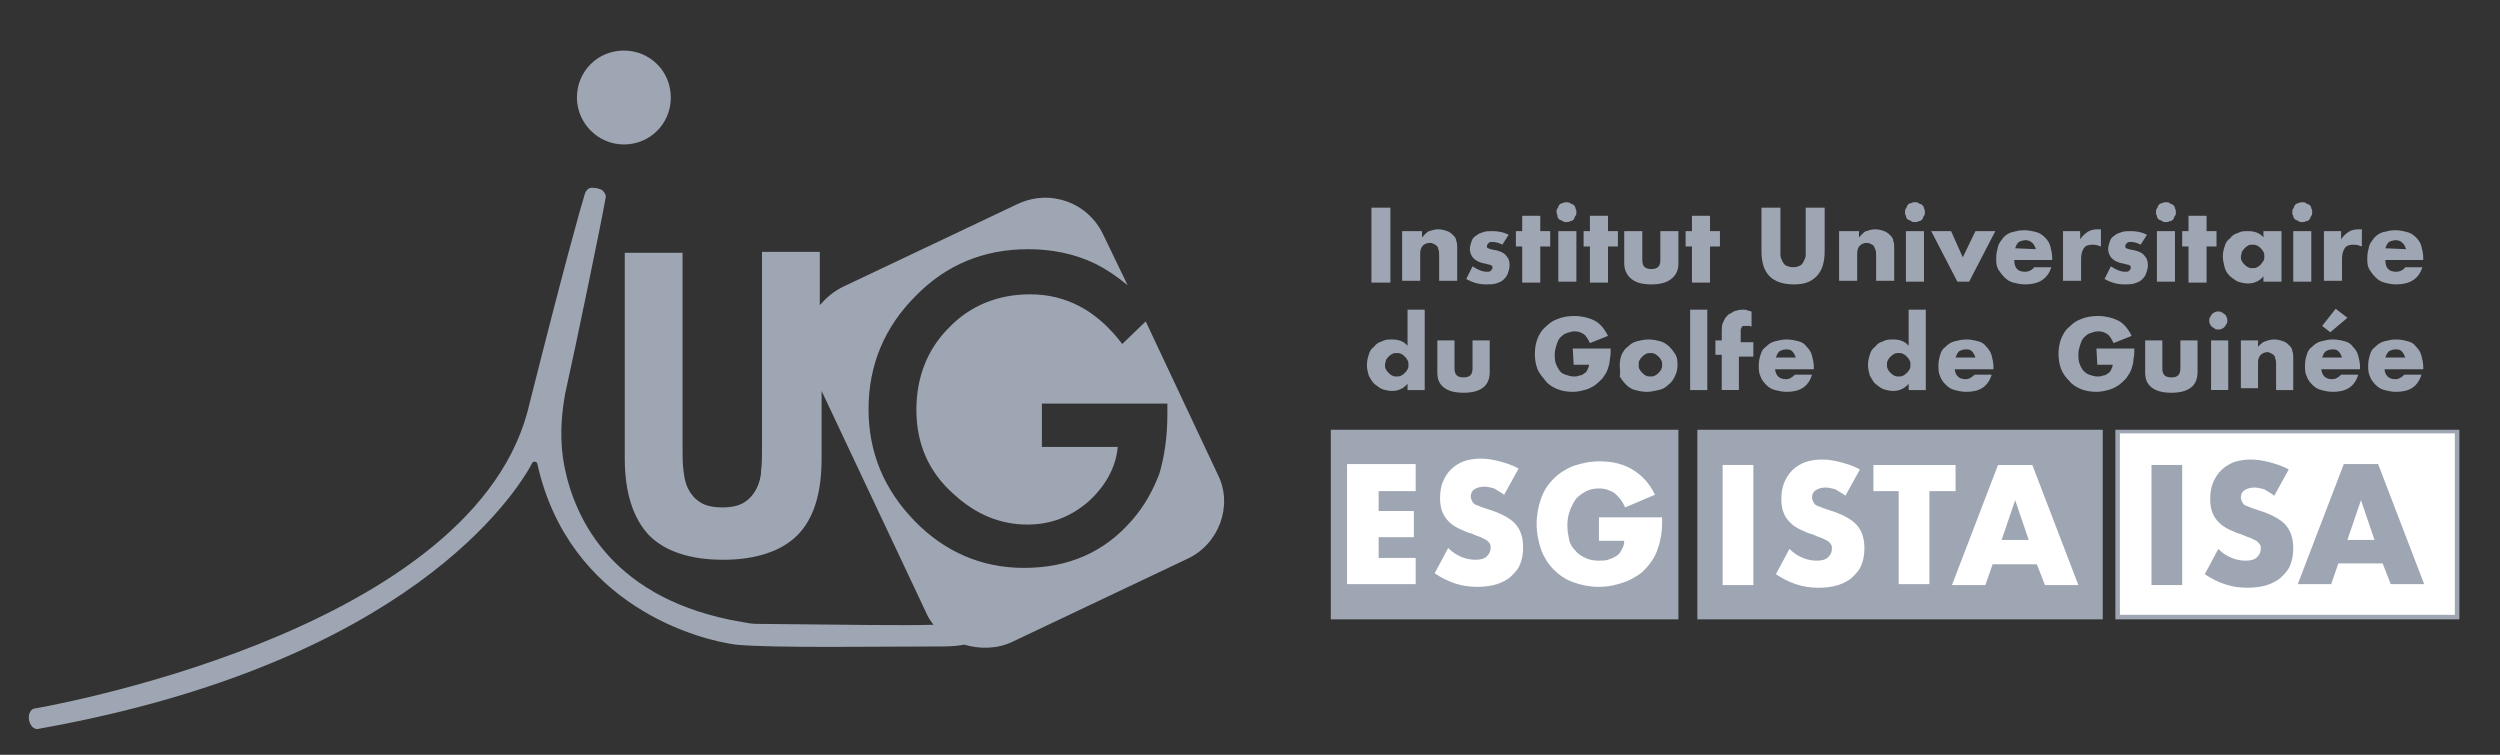 <?xml version="1.0" encoding="utf-8"?>
<!-- Generator: Adobe Illustrator 23.0.1, SVG Export Plug-In . SVG Version: 6.00 Build 0)  -->
<svg version="1.1" id="Layer_1" xmlns="http://www.w3.org/2000/svg" xmlns:xlink="http://www.w3.org/1999/xlink" x="0px" y="0px"
	 viewBox="0 0 276.9 83.6" style="enable-background:new 0 0 276.9 83.6;" xml:space="preserve">
<rect x="0" y="0" width="276.9" height="83.6" fill="#333333" stroke="none"/>
<style type="text/css">
	.st0{fill:#9FA6B3;}
	.st1{fill:#FFFFFF;}
</style>
<g>
	<path class="st0" d="M63.9,10.8c0-2.9,2.3-5.2,5.2-5.2s5.2,2.3,5.2,5.2S72,16,69.1,16S63.9,13.6,63.9,10.8z"/>
	<path class="st0" d="M131.5,61.9l-19.4,9.2c-1.7,0.8-3.6,0.8-5.3,0.3c-0.5,0.1-1.3,0.2-2.3,0.2c-6.7,0-19,0.2-23-0.2
		c-3.9-0.5-18.5-4.2-22-20.1c-0.1-0.2-0.4-0.2-0.5-0.1c-1.9,3.6-13.8,22.2-54.6,29.5c-1.1,0.4-1.7-1.7-0.7-2.2c0,0,47.9-8,54.7-32.8
		c4.1-16.3,5.9-22.7,6.4-24.3c0.1-0.3,0.4-0.6,0.7-0.6s0.6,0,1.1,0.2c0.3,0.2,0.5,0.5,0.5,0.8c-0.5,2.9-3.3,16.4-4.5,21.8
		c-0.5,2.7-0.6,5.4-0.1,8c1.2,6.1,5.5,14.9,19.7,17.3c0.5,0.1,1.1,0.2,1.6,0.2c10.4,0.1,16.4,0.2,19.6,0.1c-0.3-0.4-0.6-0.8-0.8-1.3
		L91,43.3v7.5c0,3.9-0.9,6.7-2.7,8.5C86.6,61,83.8,62,80.1,62c-3.6,0-6.4-0.9-8.2-2.7c-1.7-1.8-2.7-4.6-2.7-8.5V28h6.4v21.9
		c0,0.7,0,1.4,0.1,2.2c0.1,0.8,0.2,1.4,0.5,2s0.7,1.1,1.3,1.5s1.4,0.6,2.5,0.6s1.9-0.2,2.5-0.6s1-0.9,1.3-1.5s0.5-1.3,0.5-2
		c0.1-0.8,0.1-1.5,0.1-2.2v-22h6.4v5.9c0.7-0.8,1.5-1.5,2.5-2l19.4-9.2c3.6-1.7,7.8-0.2,9.5,3.4l2.7,5.6c-1.2-1-2.4-1.8-3.6-2.4
		c-2.3-1.1-4.8-1.6-7.4-1.6c-4.9,0-9.1,1.7-12.5,5.2c-3.4,3.4-5.2,7.6-5.2,12.5c0,4.8,1.7,8.9,5.1,12.4c3.3,3.4,7.4,5.2,12.1,5.2
		c4.9,0,8.9-1.7,12-5.3c1.4-1.6,2.3-3.3,3-5.1c0.6-2,0.9-4.2,0.9-6.7v-1.1h-13.9v4.8h8.4c-0.2,2.3-1.4,4.4-3.3,6.1
		c-2,1.7-4.2,2.5-6.7,2.5c-3,0-5.7-1.1-8.2-3.4c-2.7-2.4-4.1-5.5-4.1-9.3c0-3.6,1.2-6.7,3.6-9.1c2.4-2.5,5.5-3.7,9-3.7
		c4,0,7.4,1.8,10.2,5.5l2.6-2.5l8,17C136.6,56,135,60.3,131.5,61.9z"/>
</g>
<g>
	<g>
		<path class="st0" d="M154,23v8.3h-2.1V23H154z"/>
		<path class="st0" d="M155.5,25.6h2v0.7c0.3-0.3,0.5-0.6,0.8-0.7c0.3-0.1,0.6-0.2,1-0.2s0.7,0.1,1,0.2c0.3,0.1,0.5,0.3,0.7,0.5
			s0.3,0.4,0.3,0.6c0.1,0.2,0.1,0.5,0.1,0.8v3.6h-2v-2.8c0-0.3,0-0.5-0.1-0.7c0-0.2-0.1-0.3-0.2-0.4c-0.1-0.1-0.2-0.1-0.3-0.2
			c-0.1,0-0.2-0.1-0.4-0.1c-0.3,0-0.6,0.1-0.8,0.3s-0.3,0.5-0.3,0.9v3h-2v-5.5H155.5z"/>
		<path class="st0" d="M166.4,27.1c-0.4-0.2-0.7-0.3-1.1-0.3c-0.2,0-0.3,0-0.4,0.1s-0.2,0.2-0.2,0.3s0,0.1,0,0.2l0.1,0.1
			c0.1,0,0.2,0.1,0.3,0.1s0.3,0.1,0.5,0.1c0.5,0.1,1,0.3,1.2,0.6c0.3,0.3,0.4,0.6,0.4,1.1c0,0.3-0.1,0.6-0.2,0.9s-0.3,0.5-0.5,0.7
			s-0.5,0.3-0.8,0.4s-0.7,0.1-1.1,0.1c-0.8,0-1.5-0.2-2.2-0.6l0.7-1.4c0.6,0.4,1.1,0.6,1.6,0.6c0.2,0,0.3,0,0.4-0.1
			c0.1-0.1,0.2-0.2,0.2-0.3s0-0.1,0-0.2l-0.1-0.1c-0.1,0-0.1-0.1-0.3-0.1c-0.1,0-0.3-0.1-0.4-0.1c-0.6-0.1-1-0.3-1.3-0.6
			c-0.2-0.2-0.4-0.6-0.4-1c0-0.3,0.1-0.6,0.2-0.9s0.3-0.5,0.5-0.6c0.2-0.2,0.5-0.3,0.8-0.4s0.7-0.1,1-0.1c0.6,0,1.2,0.1,1.8,0.4
			L166.4,27.1z"/>
		<path class="st0" d="M170.6,27.3v4h-2v-4h-0.7v-1.7h0.7v-1.7h2v1.7h1.1v1.7H170.6z"/>
		<path class="st0" d="M172.4,23.5c0-0.2,0-0.3,0.1-0.4c0.1-0.1,0.1-0.3,0.2-0.4c0.1-0.1,0.2-0.2,0.4-0.2c0.1-0.1,0.3-0.1,0.4-0.1
			c0.1,0,0.3,0,0.4,0.1s0.3,0.1,0.4,0.2c0.1,0.1,0.2,0.2,0.2,0.4c0.1,0.1,0.1,0.3,0.1,0.4c0,0.2,0,0.3-0.1,0.4
			c-0.1,0.1-0.1,0.3-0.2,0.4c-0.1,0.1-0.2,0.2-0.4,0.2c-0.1,0.1-0.3,0.1-0.4,0.1c-0.1,0-0.3,0-0.4-0.1s-0.3-0.1-0.4-0.2
			c-0.1-0.1-0.2-0.2-0.2-0.4C172.5,23.8,172.4,23.6,172.4,23.5z M174.6,25.6v5.6h-2v-5.6H174.6z"/>
		<path class="st0" d="M178.1,27.3v4h-2v-4h-0.7v-1.7h0.7v-1.7h2v1.7h1.1v1.7H178.1z"/>
		<path class="st0" d="M181.9,25.6v3.2c0,0.7,0.3,1,1,1s1-0.3,1-1v-3.2h2v3.6c0,0.8-0.3,1.3-0.8,1.7s-1.2,0.6-2.2,0.6
			s-1.7-0.2-2.2-0.6s-0.8-1-0.8-1.7v-3.6H181.9z"/>
		<path class="st0" d="M189.4,27.3v4h-2v-4h-0.7v-1.7h0.7v-1.7h2v1.7h1.1v1.7H189.4z"/>
		<path class="st0" d="M197.2,23v4.5c0,0.2,0,0.5,0,0.7c0,0.3,0.1,0.5,0.2,0.7c0.1,0.2,0.2,0.4,0.4,0.5s0.5,0.2,0.8,0.2
			c0.4,0,0.6-0.1,0.8-0.2s0.3-0.3,0.4-0.5c0.1-0.2,0.2-0.4,0.2-0.7s0-0.5,0-0.7V23h2.1v4.8c0,1.3-0.3,2.2-0.9,2.8s-1.3,0.9-2.5,0.9
			s-2.1-0.3-2.7-0.9s-0.9-1.5-0.9-2.8V23H197.2z"/>
		<path class="st0" d="M203.9,25.6h2v0.7c0.3-0.3,0.5-0.6,0.8-0.7s0.6-0.2,1-0.2s0.7,0.1,1,0.2s0.5,0.3,0.7,0.5s0.3,0.4,0.3,0.6
			c0.1,0.2,0.1,0.5,0.1,0.8v3.6h-2v-2.8c0-0.3,0-0.5-0.1-0.7s-0.1-0.3-0.2-0.4c-0.1-0.1-0.2-0.1-0.3-0.2c-0.1,0-0.2-0.1-0.4-0.1
			c-0.3,0-0.6,0.1-0.8,0.3s-0.3,0.5-0.3,0.9v3h-2v-5.5H203.9z"/>
		<path class="st0" d="M211,23.5c0-0.2,0-0.3,0.1-0.4s0.1-0.3,0.2-0.4c0.1-0.1,0.2-0.2,0.4-0.2c0.1-0.1,0.3-0.1,0.4-0.1
			c0.2,0,0.3,0,0.4,0.1c0.1,0.1,0.3,0.1,0.4,0.2c0.1,0.1,0.2,0.2,0.2,0.4c0.1,0.1,0.1,0.3,0.1,0.4c0,0.2,0,0.3-0.1,0.4
			s-0.1,0.3-0.2,0.4c-0.1,0.1-0.2,0.2-0.4,0.2c-0.1,0.1-0.3,0.1-0.4,0.1c-0.2,0-0.3,0-0.4-0.1c-0.1-0.1-0.3-0.1-0.4-0.2
			c-0.1-0.1-0.2-0.2-0.2-0.4C211,23.8,211,23.6,211,23.5z M213.1,25.6v5.6h-2v-5.6H213.1z"/>
		<path class="st0" d="M216.1,25.6l1.3,2.9l1.4-2.9h2.2l-2.9,5.6h-1.3l-2.9-5.6H216.1z"/>
		<path class="st0" d="M223.1,28.8c0,0.9,0.4,1.3,1.2,1.3c0.4,0,0.8-0.2,1-0.5h1.9c-0.4,1.3-1.4,1.9-2.9,1.9c-0.5,0-0.9-0.1-1.3-0.2
			s-0.7-0.3-1-0.6s-0.5-0.6-0.7-0.9c-0.2-0.4-0.2-0.8-0.2-1.2c0-0.5,0.1-0.9,0.2-1.3c0.1-0.4,0.4-0.7,0.6-1c0.3-0.3,0.6-0.5,1-0.6
			s0.8-0.2,1.3-0.2s0.9,0.1,1.3,0.2c0.4,0.1,0.7,0.3,1,0.6s0.5,0.6,0.6,1s0.2,0.8,0.2,1.3v0.2C227.3,28.8,223.1,28.8,223.1,28.8z
			 M225.5,27.6c-0.1-0.3-0.2-0.5-0.4-0.7s-0.5-0.3-0.7-0.3c-0.3,0-0.6,0.1-0.8,0.2c-0.2,0.2-0.3,0.4-0.4,0.7L225.5,27.6L225.5,27.6
			L225.5,27.6z"/>
		<path class="st0" d="M228.4,25.6h2v0.9c0.2-0.3,0.5-0.6,0.8-0.8s0.7-0.3,1.1-0.3c0.1,0,0.1,0,0.2,0c0.1,0,0.1,0,0.2,0v1.9
			c-0.3-0.1-0.5-0.2-0.9-0.2c-0.5,0-0.8,0.1-1,0.4s-0.3,0.7-0.3,1.2v2.4h-2v-5.5H228.4z"/>
		<path class="st0" d="M237.1,27.1c-0.4-0.2-0.7-0.3-1.1-0.3c-0.2,0-0.3,0-0.4,0.1c-0.1,0.1-0.2,0.2-0.2,0.3s0,0.1,0,0.2l0.1,0.1
			c0.1,0,0.2,0.1,0.3,0.1s0.3,0.1,0.5,0.1c0.5,0.1,1,0.3,1.2,0.6c0.3,0.3,0.4,0.6,0.4,1.1c0,0.3-0.1,0.6-0.2,0.9
			c-0.1,0.3-0.3,0.5-0.5,0.7s-0.5,0.3-0.8,0.4s-0.7,0.1-1.1,0.1c-0.8,0-1.5-0.2-2.2-0.6l0.7-1.4c0.6,0.4,1.1,0.6,1.6,0.6
			c0.2,0,0.3,0,0.4-0.1c0.1-0.1,0.2-0.2,0.2-0.3s0-0.1,0-0.2l-0.1-0.1c-0.1,0-0.1-0.1-0.3-0.1c-0.1,0-0.3-0.1-0.4-0.1
			c-0.6-0.1-1-0.3-1.3-0.6c-0.2-0.2-0.4-0.6-0.4-1c0-0.3,0.1-0.6,0.2-0.9c0.1-0.3,0.3-0.5,0.5-0.6c0.2-0.2,0.5-0.3,0.8-0.4
			s0.7-0.1,1-0.1c0.6,0,1.2,0.1,1.8,0.4L237.1,27.1z"/>
		<path class="st0" d="M238.8,23.5c0-0.2,0-0.3,0.1-0.4s0.1-0.3,0.2-0.4c0.1-0.1,0.2-0.2,0.4-0.2c0.1-0.1,0.3-0.1,0.4-0.1
			c0.2,0,0.3,0,0.4,0.1c0.1,0.1,0.3,0.1,0.4,0.2c0.1,0.1,0.2,0.2,0.2,0.4c0.1,0.1,0.1,0.3,0.1,0.4c0,0.2,0,0.3-0.1,0.4
			s-0.1,0.3-0.2,0.4c-0.1,0.1-0.2,0.2-0.4,0.2c-0.1,0.1-0.3,0.1-0.4,0.1c-0.2,0-0.3,0-0.4-0.1c-0.1-0.1-0.3-0.1-0.4-0.2
			c-0.1-0.1-0.2-0.2-0.2-0.4C238.8,23.8,238.8,23.6,238.8,23.5z M240.9,25.6v5.6h-2v-5.6H240.9z"/>
		<path class="st0" d="M244.4,27.3v4h-2v-4h-0.7v-1.7h0.7v-1.7h2v1.7h1.1v1.7H244.4z"/>
		<path class="st0" d="M250.7,25.6h2v5.6h-2v-0.6c-0.4,0.5-1,0.8-1.7,0.8c-0.4,0-0.8-0.1-1.1-0.2s-0.6-0.4-0.9-0.6
			c-0.3-0.3-0.5-0.6-0.6-1s-0.2-0.8-0.2-1.2s0.1-0.8,0.2-1.1c0.1-0.4,0.3-0.7,0.6-0.9c0.2-0.3,0.5-0.5,0.9-0.6
			c0.3-0.2,0.7-0.2,1.1-0.2c0.7,0,1.3,0.2,1.7,0.7V25.6z M248.2,28.4c0,0.2,0,0.4,0.1,0.5c0.1,0.2,0.2,0.3,0.3,0.4s0.2,0.2,0.4,0.3
			c0.2,0.1,0.3,0.1,0.5,0.1s0.3,0,0.5-0.1s0.3-0.2,0.4-0.3s0.2-0.3,0.3-0.4c0.1-0.2,0.1-0.3,0.1-0.5s0-0.3-0.1-0.5s-0.2-0.3-0.3-0.4
			s-0.2-0.2-0.4-0.3c-0.2-0.1-0.3-0.1-0.5-0.1s-0.4,0-0.5,0.1c-0.2,0.1-0.3,0.2-0.4,0.3s-0.2,0.3-0.3,0.4
			C248.3,28.1,248.2,28.3,248.2,28.4z"/>
		<path class="st0" d="M253.9,23.5c0-0.2,0-0.3,0.1-0.4s0.1-0.3,0.2-0.4c0.1-0.1,0.2-0.2,0.4-0.2c0.1-0.1,0.3-0.1,0.4-0.1
			c0.2,0,0.3,0,0.4,0.1s0.3,0.1,0.4,0.2c0.1,0.1,0.2,0.2,0.2,0.4c0.1,0.1,0.1,0.3,0.1,0.4c0,0.2,0,0.3-0.1,0.4s-0.1,0.3-0.2,0.4
			c-0.1,0.1-0.2,0.2-0.4,0.2c-0.1,0.1-0.3,0.1-0.4,0.1c-0.2,0-0.3,0-0.4-0.1s-0.3-0.1-0.4-0.2c-0.1-0.1-0.2-0.2-0.2-0.4
			C253.9,23.8,253.9,23.6,253.9,23.5z M256,25.6v5.6h-2v-5.6H256z"/>
		<path class="st0" d="M257.3,25.6h2v0.9c0.2-0.3,0.5-0.6,0.8-0.8s0.7-0.3,1.1-0.3c0.1,0,0.1,0,0.2,0s0.1,0,0.2,0v1.9
			c-0.3-0.1-0.5-0.2-0.9-0.2c-0.5,0-0.8,0.1-1,0.4c-0.2,0.3-0.3,0.7-0.3,1.2v2.4h-2v-5.5H257.3z"/>
		<path class="st0" d="M264.2,28.8c0,0.9,0.4,1.3,1.2,1.3c0.4,0,0.8-0.2,1-0.5h1.9c-0.4,1.3-1.4,1.9-2.9,1.9c-0.5,0-0.9-0.1-1.3-0.2
			c-0.4-0.1-0.7-0.3-1-0.6s-0.5-0.6-0.7-0.9c-0.2-0.4-0.2-0.8-0.2-1.2c0-0.5,0.1-0.9,0.2-1.3s0.4-0.7,0.6-1c0.3-0.3,0.6-0.5,1-0.6
			s0.8-0.2,1.3-0.2s0.9,0.1,1.3,0.2s0.7,0.3,1,0.6s0.5,0.6,0.6,1s0.2,0.8,0.2,1.3v0.2C268.4,28.8,264.2,28.8,264.2,28.8z
			 M266.5,27.6c-0.1-0.3-0.2-0.5-0.4-0.7s-0.5-0.3-0.7-0.3c-0.3,0-0.6,0.1-0.8,0.2c-0.2,0.2-0.3,0.4-0.4,0.7L266.5,27.6L266.5,27.6z
			"/>
	</g>
	<g>
		<path class="st0" d="M155.9,34.3h1.9v8.9h-1.9v-0.7c-0.4,0.5-1,0.8-1.7,0.8c-0.4,0-0.8-0.1-1.1-0.2s-0.6-0.4-0.9-0.6
			c-0.3-0.3-0.4-0.6-0.6-0.9c-0.1-0.4-0.2-0.7-0.2-1.2c0-0.4,0.1-0.8,0.2-1.1c0.1-0.4,0.3-0.7,0.6-0.9c0.2-0.3,0.5-0.5,0.9-0.6
			c0.3-0.2,0.7-0.2,1.1-0.2c0.7,0,1.3,0.2,1.7,0.7V34.3z M153.4,40.4c0,0.2,0,0.3,0.1,0.5s0.2,0.3,0.3,0.4s0.2,0.2,0.4,0.3
			c0.2,0.1,0.3,0.1,0.5,0.1s0.3,0,0.5-0.1s0.3-0.2,0.4-0.3c0.1-0.1,0.2-0.2,0.3-0.4c0.1-0.1,0.1-0.3,0.1-0.5s0-0.3-0.1-0.5
			s-0.2-0.3-0.3-0.4s-0.2-0.2-0.4-0.3c-0.2-0.1-0.3-0.1-0.5-0.1s-0.3,0-0.5,0.1s-0.3,0.2-0.4,0.3c-0.1,0.1-0.2,0.2-0.3,0.4
			C153.5,40.1,153.4,40.2,153.4,40.4z"/>
		<path class="st0" d="M161.1,37.7v3.1c0,0.7,0.3,1,1,1s1-0.3,1-1v-3.1h1.9v3.5c0,0.7-0.2,1.3-0.7,1.7c-0.5,0.4-1.2,0.6-2.2,0.6
			s-1.7-0.2-2.2-0.6s-0.7-0.9-0.7-1.7v-3.5H161.1z"/>
		<path class="st0" d="M174.2,38.6h4.2c0,0.4,0,0.8-0.1,1.2c0,0.4-0.1,0.7-0.2,1c-0.1,0.4-0.4,0.8-0.6,1.1c-0.3,0.3-0.6,0.6-0.9,0.8
			c-0.3,0.2-0.7,0.4-1.1,0.5s-0.8,0.2-1.3,0.2c-0.6,0-1.2-0.1-1.7-0.3c-0.5-0.2-1-0.5-1.3-0.9s-0.7-0.8-0.9-1.3s-0.3-1.1-0.3-1.7
			s0.1-1.2,0.3-1.7c0.2-0.5,0.5-1,0.9-1.3c0.4-0.4,0.8-0.7,1.4-0.9c0.5-0.2,1.1-0.3,1.8-0.3c0.8,0,1.6,0.2,2.2,0.5
			c0.6,0.3,1.1,0.9,1.5,1.7l-2,0.8c-0.2-0.4-0.4-0.8-0.7-1s-0.6-0.3-1-0.3c-0.3,0-0.6,0.1-0.9,0.2s-0.5,0.3-0.7,0.5
			s-0.3,0.5-0.4,0.8c-0.1,0.3-0.2,0.7-0.2,1s0,0.7,0.1,1s0.2,0.5,0.4,0.8s0.4,0.4,0.7,0.5s0.6,0.2,0.9,0.2c0.2,0,0.4,0,0.6-0.1
			c0.2,0,0.4-0.1,0.5-0.2c0.2-0.1,0.3-0.2,0.4-0.4c0.1-0.2,0.2-0.4,0.2-0.6h-1.7L174.2,38.6L174.2,38.6z"/>
		<path class="st0" d="M179.4,40.4c0-0.4,0.1-0.8,0.2-1.1c0.2-0.4,0.4-0.7,0.7-0.9c0.3-0.3,0.6-0.5,1-0.6s0.8-0.2,1.3-0.2
			s0.9,0.1,1.3,0.2s0.8,0.4,1,0.6c0.3,0.3,0.5,0.6,0.7,0.9c0.2,0.4,0.2,0.8,0.2,1.2s-0.1,0.8-0.3,1.2c-0.2,0.4-0.4,0.7-0.7,0.9
			c-0.3,0.3-0.6,0.5-1.1,0.6c-0.4,0.1-0.9,0.2-1.3,0.2c-0.5,0-0.9-0.1-1.3-0.2c-0.4-0.1-0.7-0.3-1-0.6c-0.3-0.3-0.5-0.6-0.7-0.9
			C179.5,41.2,179.4,40.8,179.4,40.4z M181.5,40.4c0,0.2,0,0.4,0.1,0.5c0.1,0.2,0.2,0.3,0.3,0.4s0.2,0.2,0.4,0.3
			c0.2,0.1,0.3,0.1,0.5,0.1s0.3,0,0.5-0.1s0.3-0.2,0.4-0.3c0.1-0.1,0.2-0.2,0.3-0.4c0.1-0.2,0.1-0.3,0.1-0.5s0-0.3-0.1-0.5
			s-0.2-0.3-0.3-0.4s-0.2-0.2-0.4-0.3c-0.2-0.1-0.3-0.1-0.5-0.1s-0.3,0-0.5,0.1s-0.3,0.2-0.4,0.3c-0.1,0.1-0.2,0.2-0.3,0.4
			C181.5,40,181.5,40.2,181.5,40.4z"/>
		<path class="st0" d="M189.1,34.3v8.9h-1.9v-8.9C187.2,34.3,189.1,34.3,189.1,34.3z"/>
		<path class="st0" d="M192.6,39.3v3.9h-1.9v-3.9H190v-1.6h0.7v-0.8c0-0.5,0-0.8,0.1-1.1c0.1-0.2,0.2-0.4,0.3-0.6
			c0.2-0.2,0.3-0.4,0.6-0.5c0.2-0.1,0.4-0.3,0.7-0.3c0.2-0.1,0.5-0.1,0.7-0.1s0.3,0,0.5,0.1c0.1,0,0.3,0.1,0.4,0.1v1.7
			c-0.1-0.1-0.2-0.1-0.4-0.1c-0.1,0-0.2,0-0.3,0s-0.2,0-0.2,0c-0.1,0-0.2,0.1-0.2,0.2c-0.1,0.1-0.1,0.2-0.1,0.3s0,0.3,0,0.6v0.7h1.4
			v1.6h-1.6V39.3z"/>
		<path class="st0" d="M196.6,40.7c0,0.8,0.4,1.3,1.2,1.3c0.4,0,0.7-0.2,1-0.5h1.9c-0.4,1.3-1.3,1.9-2.8,1.9c-0.5,0-0.9-0.1-1.3-0.2
			c-0.4-0.1-0.7-0.3-1-0.6c-0.3-0.3-0.5-0.6-0.6-0.9c-0.2-0.4-0.2-0.8-0.2-1.2c0-0.5,0.1-0.9,0.2-1.2c0.1-0.4,0.3-0.7,0.6-0.9
			c0.3-0.3,0.6-0.5,1-0.6s0.8-0.2,1.3-0.2s0.9,0.1,1.3,0.2c0.4,0.1,0.7,0.3,0.9,0.6c0.3,0.3,0.5,0.6,0.6,1s0.2,0.8,0.2,1.3v0.2h-4.3
			L196.6,40.7L196.6,40.7z M198.9,39.6c-0.1-0.3-0.2-0.5-0.4-0.7s-0.4-0.2-0.7-0.2s-0.5,0.1-0.7,0.2c-0.2,0.2-0.3,0.4-0.4,0.7H198.9
			z"/>
		<path class="st0" d="M211.4,34.3h1.9v8.9h-1.9v-0.7c-0.4,0.5-1,0.8-1.7,0.8c-0.4,0-0.8-0.1-1.1-0.2s-0.6-0.4-0.9-0.6
			c-0.3-0.3-0.4-0.6-0.6-0.9c-0.1-0.4-0.2-0.7-0.2-1.2c0-0.4,0.1-0.8,0.2-1.1c0.1-0.4,0.3-0.7,0.6-0.9c0.2-0.3,0.5-0.5,0.9-0.6
			c0.3-0.2,0.7-0.2,1.1-0.2c0.7,0,1.3,0.2,1.7,0.7V34.3z M209,40.4c0,0.2,0,0.3,0.1,0.5s0.2,0.3,0.3,0.4s0.2,0.2,0.4,0.3
			c0.2,0.1,0.3,0.1,0.5,0.1s0.3,0,0.5-0.1s0.3-0.2,0.4-0.3c0.1-0.1,0.2-0.2,0.3-0.4c0.1-0.1,0.1-0.3,0.1-0.5s0-0.3-0.1-0.5
			s-0.2-0.3-0.3-0.4s-0.2-0.2-0.4-0.3c-0.2-0.1-0.3-0.1-0.5-0.1s-0.3,0-0.5,0.1s-0.3,0.2-0.4,0.3c-0.1,0.1-0.2,0.2-0.3,0.4
			C209,40.1,209,40.2,209,40.4z"/>
		<path class="st0" d="M216.5,40.7c0,0.8,0.4,1.3,1.2,1.3c0.4,0,0.7-0.2,1-0.5h1.9c-0.4,1.3-1.3,1.9-2.8,1.9c-0.5,0-0.9-0.1-1.3-0.2
			c-0.4-0.1-0.7-0.3-1-0.6c-0.3-0.3-0.5-0.6-0.6-0.9c-0.2-0.4-0.2-0.8-0.2-1.2c0-0.5,0.1-0.9,0.2-1.2c0.1-0.4,0.3-0.7,0.6-0.9
			c0.3-0.3,0.6-0.5,1-0.6s0.8-0.2,1.3-0.2s0.9,0.1,1.3,0.2c0.4,0.1,0.7,0.3,0.9,0.6c0.3,0.3,0.5,0.6,0.6,1s0.2,0.8,0.2,1.3v0.2h-4.3
			V40.7z M218.8,39.6c-0.1-0.3-0.2-0.5-0.4-0.7s-0.4-0.2-0.7-0.2s-0.5,0.1-0.7,0.2c-0.2,0.2-0.3,0.4-0.4,0.7H218.8z"/>
		<path class="st0" d="M232.2,38.6h4.2c0,0.4,0,0.8-0.1,1.2c0,0.4-0.1,0.7-0.2,1c-0.1,0.4-0.4,0.8-0.6,1.1c-0.3,0.3-0.6,0.6-0.9,0.8
			c-0.3,0.2-0.7,0.4-1.1,0.5s-0.8,0.2-1.3,0.2c-0.6,0-1.2-0.1-1.7-0.3c-0.5-0.2-1-0.5-1.3-0.9c-0.4-0.4-0.7-0.8-0.9-1.3
			s-0.3-1.1-0.3-1.7s0.1-1.2,0.3-1.7s0.5-1,0.9-1.3c0.4-0.4,0.8-0.7,1.4-0.9c0.5-0.2,1.1-0.3,1.8-0.3c0.8,0,1.6,0.2,2.2,0.5
			s1.1,0.9,1.5,1.7l-2,0.8c-0.2-0.4-0.4-0.8-0.7-1s-0.6-0.3-1-0.3c-0.3,0-0.6,0.1-0.9,0.2c-0.3,0.1-0.5,0.3-0.7,0.5
			s-0.3,0.5-0.4,0.8c-0.1,0.3-0.2,0.7-0.2,1s0,0.7,0.1,1s0.2,0.5,0.4,0.8c0.2,0.2,0.4,0.4,0.7,0.5s0.6,0.2,0.9,0.2
			c0.2,0,0.4,0,0.6-0.1c0.2,0,0.4-0.1,0.5-0.2c0.2-0.1,0.3-0.2,0.4-0.4c0.1-0.2,0.2-0.4,0.2-0.6h-1.7L232.2,38.6L232.2,38.6z"/>
		<path class="st0" d="M239.5,37.7v3.1c0,0.7,0.3,1,1,1s1-0.3,1-1v-3.1h1.9v3.5c0,0.7-0.2,1.3-0.7,1.7c-0.5,0.4-1.2,0.6-2.2,0.6
			s-1.7-0.2-2.2-0.6s-0.7-0.9-0.7-1.7v-3.5H239.5z"/>
		<path class="st0" d="M244.7,35.5c0-0.1,0-0.3,0.1-0.4c0.1-0.1,0.1-0.2,0.2-0.3s0.2-0.2,0.3-0.2c0.1-0.1,0.3-0.1,0.4-0.1
			s0.3,0,0.4,0.1s0.2,0.1,0.3,0.2s0.2,0.2,0.2,0.3c0.1,0.1,0.1,0.3,0.1,0.4s0,0.3-0.1,0.4c-0.1,0.1-0.1,0.2-0.2,0.3
			s-0.2,0.2-0.3,0.2c-0.1,0.1-0.3,0.1-0.4,0.1s-0.3,0-0.4-0.1s-0.2-0.1-0.3-0.2s-0.2-0.2-0.2-0.3C244.7,35.8,244.7,35.7,244.7,35.5z
			 M246.8,37.7v5.5h-1.9v-5.5H246.8z"/>
		<path class="st0" d="M248.2,37.7h1.9v0.7c0.3-0.3,0.5-0.5,0.8-0.6s0.6-0.2,1-0.2s0.7,0.1,1,0.2s0.5,0.3,0.7,0.5s0.3,0.4,0.3,0.6
			c0.1,0.2,0.1,0.5,0.1,0.8v3.5h-1.9v-2.8c0-0.3,0-0.5-0.1-0.7c0-0.2-0.1-0.3-0.2-0.4s-0.2-0.1-0.3-0.2c-0.1,0-0.2-0.1-0.3-0.1
			c-0.3,0-0.6,0.1-0.8,0.3c-0.2,0.2-0.3,0.5-0.3,0.8V43h-1.9L248.2,37.7L248.2,37.7z"/>
		<path class="st0" d="M257.1,40.7c0,0.8,0.4,1.3,1.2,1.3c0.4,0,0.7-0.2,1-0.5h1.9c-0.4,1.3-1.3,1.9-2.8,1.9c-0.5,0-0.9-0.1-1.3-0.2
			s-0.7-0.3-1-0.6c-0.3-0.3-0.5-0.6-0.6-0.9c-0.2-0.4-0.2-0.8-0.2-1.2c0-0.5,0.1-0.9,0.2-1.2c0.1-0.4,0.3-0.7,0.6-0.9
			c0.3-0.3,0.6-0.5,1-0.6s0.8-0.2,1.3-0.2s0.9,0.1,1.3,0.2s0.7,0.3,0.9,0.6c0.3,0.3,0.5,0.6,0.6,1s0.2,0.8,0.2,1.3v0.2h-4.3
			L257.1,40.7L257.1,40.7z M259.4,39.6c-0.1-0.3-0.2-0.5-0.4-0.7s-0.4-0.2-0.7-0.2c-0.3,0-0.5,0.1-0.7,0.2c-0.2,0.2-0.3,0.4-0.4,0.7
			H259.4z M260,35.2l-1.9,1.6l-0.9-0.7l1.5-1.9L260,35.2z"/>
		<path class="st0" d="M264.1,40.7c0,0.8,0.4,1.3,1.2,1.3c0.4,0,0.7-0.2,1-0.5h1.9c-0.4,1.3-1.3,1.9-2.8,1.9c-0.5,0-0.9-0.1-1.3-0.2
			s-0.7-0.3-1-0.6c-0.3-0.3-0.5-0.6-0.6-0.9c-0.2-0.4-0.2-0.8-0.2-1.2c0-0.5,0.1-0.9,0.2-1.2c0.1-0.4,0.3-0.7,0.6-0.9
			c0.3-0.3,0.6-0.5,1-0.6s0.8-0.2,1.3-0.2s0.9,0.1,1.3,0.2s0.7,0.3,0.9,0.6c0.3,0.3,0.5,0.6,0.6,1s0.2,0.8,0.2,1.3v0.2h-4.3
			L264.1,40.7L264.1,40.7z M266.4,39.6c-0.1-0.3-0.2-0.5-0.4-0.7s-0.4-0.2-0.7-0.2c-0.3,0-0.5,0.1-0.7,0.2c-0.2,0.2-0.3,0.4-0.4,0.7
			H266.4z"/>
	</g>
</g>
<g>
	<rect x="147.4" y="47.6" class="st0" width="38.5" height="21"/>
	<g>
		<rect x="234.5" y="47.8" class="st1" width="37.6" height="20.5"/>
		<path class="st0" d="M272.4,68.6h-38.1v-21h38.1V68.6z M234.8,68.1h37.1V48h-37.1L234.8,68.1L234.8,68.1z"/>
	</g>
	<g>
		<path class="st1" d="M156.8,54.4h-4.1v2.2h3.9v2.9h-3.9v2.3h4.1v2.9h-7.6V51.4h7.6V54.4z"/>
		<path class="st1" d="M166.6,54.8c-0.4-0.3-0.8-0.5-1.1-0.7c-0.4-0.1-0.7-0.2-1.1-0.2s-0.8,0.1-1.1,0.3c-0.3,0.2-0.4,0.5-0.4,0.8
			c0,0.2,0.1,0.4,0.2,0.6s0.3,0.3,0.6,0.4c0.2,0.1,0.5,0.2,0.8,0.3c0.3,0.1,0.6,0.2,0.9,0.3c1.1,0.4,2,0.9,2.5,1.5s0.8,1.4,0.8,2.5
			c0,0.7-0.1,1.3-0.3,1.8c-0.2,0.6-0.6,1-1,1.4s-1,0.7-1.6,0.9c-0.6,0.2-1.4,0.3-2.2,0.3c-1.7,0-3.2-0.5-4.7-1.5l1.5-2.8
			c0.5,0.5,1,0.8,1.5,1s1,0.3,1.5,0.3c0.6,0,1-0.1,1.3-0.4s0.4-0.6,0.4-0.9c0-0.2,0-0.4-0.1-0.5s-0.2-0.3-0.4-0.4s-0.4-0.2-0.6-0.3
			c-0.3-0.1-0.6-0.2-1-0.4c-0.4-0.1-0.9-0.3-1.3-0.5c-0.4-0.2-0.8-0.4-1.1-0.7c-0.3-0.3-0.6-0.6-0.8-1.1c-0.2-0.4-0.3-1-0.3-1.6
			c0-0.7,0.1-1.3,0.3-1.8s0.5-1,0.9-1.4s0.9-0.7,1.4-0.9c0.6-0.2,1.2-0.3,1.9-0.3s1.3,0.1,2.1,0.3c0.7,0.2,1.4,0.4,2.1,0.8
			L166.6,54.8z"/>
		<path class="st1" d="M177.3,57.3h6.8c0,0.7,0,1.3-0.1,1.9s-0.2,1.1-0.4,1.6c-0.2,0.7-0.6,1.3-1,1.8s-0.9,1-1.5,1.3
			c-0.6,0.4-1.2,0.6-1.9,0.8c-0.7,0.2-1.4,0.3-2.1,0.3c-1,0-2-0.2-2.8-0.5c-0.9-0.3-1.6-0.8-2.2-1.4c-0.6-0.6-1.1-1.4-1.4-2.2
			c-0.3-0.9-0.5-1.8-0.5-2.9c0-1,0.2-2,0.5-2.8c0.3-0.9,0.8-1.6,1.4-2.2c0.6-0.6,1.4-1.1,2.2-1.4c0.9-0.3,1.8-0.5,2.9-0.5
			c1.4,0,2.6,0.3,3.6,0.9s1.9,1.5,2.5,2.8l-3.3,1.4c-0.3-0.7-0.7-1.2-1.2-1.6c-0.5-0.3-1-0.5-1.7-0.5c-0.5,0-1,0.1-1.4,0.3
			c-0.4,0.2-0.8,0.5-1.1,0.8c-0.3,0.4-0.5,0.8-0.7,1.3s-0.3,1.1-0.3,1.7s0.1,1.1,0.2,1.6c0.1,0.5,0.4,0.9,0.7,1.2
			c0.3,0.4,0.7,0.6,1.1,0.8c0.4,0.2,0.9,0.3,1.5,0.3c0.3,0,0.7,0,1-0.1s0.6-0.2,0.9-0.4c0.3-0.2,0.5-0.4,0.6-0.7
			c0.2-0.3,0.3-0.6,0.3-1h-2.8v-2.6L177.3,57.3L177.3,57.3z"/>
	</g>
	<g>
		<rect x="188" y="47.6" class="st0" width="44.9" height="21"/>
		<g>
			<path class="st1" d="M194.2,51.5v13.3h-3.4V51.5H194.2z"/>
			<path class="st1" d="M204.4,54.9c-0.4-0.3-0.8-0.5-1.1-0.7c-0.4-0.1-0.7-0.2-1.1-0.2c-0.4,0-0.8,0.1-1.1,0.3
				c-0.3,0.2-0.4,0.5-0.4,0.8c0,0.2,0.1,0.4,0.2,0.6c0.1,0.2,0.3,0.3,0.6,0.4c0.2,0.1,0.5,0.2,0.8,0.3c0.3,0.1,0.6,0.2,0.9,0.3
				c1.1,0.4,2,0.9,2.5,1.5s0.8,1.4,0.8,2.5c0,0.7-0.1,1.3-0.3,1.8c-0.2,0.6-0.6,1-1,1.4s-1,0.7-1.6,0.9c-0.6,0.2-1.4,0.3-2.2,0.3
				c-1.7,0-3.2-0.5-4.7-1.5l1.5-2.8c0.5,0.5,1,0.8,1.5,1s1,0.3,1.5,0.3c0.6,0,1-0.1,1.3-0.4s0.4-0.6,0.4-0.9c0-0.2,0-0.4-0.1-0.5
				s-0.2-0.3-0.4-0.4s-0.4-0.2-0.6-0.3c-0.3-0.1-0.6-0.2-1-0.4c-0.4-0.1-0.9-0.3-1.3-0.5c-0.4-0.2-0.8-0.4-1.1-0.7
				c-0.3-0.3-0.6-0.6-0.8-1.1c-0.2-0.4-0.3-1-0.3-1.6c0-0.7,0.1-1.3,0.3-1.8s0.5-1,0.9-1.4s0.9-0.7,1.4-0.9c0.6-0.2,1.2-0.3,1.9-0.3
				s1.3,0.1,2.1,0.3c0.7,0.2,1.4,0.4,2.1,0.8L204.4,54.9z"/>
			<path class="st1" d="M213.7,54.4v10.3h-3.4V54.4h-2.8v-2.9h9.1v2.9H213.7z"/>
			<path class="st1" d="M225.6,62.5h-4.9l-0.8,2.3h-3.7l5.1-13.3h3.8l5.1,13.3h-3.7L225.6,62.5z M224.7,59.8l-1.5-4.4l-1.5,4.4
				H224.7z"/>
		</g>
	</g>
	<g>
		<path class="st0" d="M241.7,51.5v13.3h-3.4V51.5H241.7z"/>
		<path class="st0" d="M251.9,54.9c-0.4-0.3-0.8-0.5-1.1-0.7c-0.4-0.1-0.7-0.2-1.1-0.2s-0.8,0.1-1.1,0.3c-0.3,0.2-0.4,0.5-0.4,0.8
			c0,0.2,0.1,0.4,0.2,0.6s0.3,0.3,0.6,0.4c0.2,0.1,0.5,0.2,0.8,0.3c0.3,0.1,0.6,0.2,0.9,0.3c1.1,0.4,2,0.9,2.5,1.5s0.8,1.4,0.8,2.5
			c0,0.7-0.1,1.3-0.3,1.8c-0.2,0.6-0.6,1-1,1.4s-1,0.7-1.6,0.9c-0.6,0.2-1.4,0.3-2.2,0.3c-1.7,0-3.2-0.5-4.7-1.5l1.5-2.8
			c0.5,0.5,1,0.8,1.5,1s1,0.3,1.5,0.3c0.6,0,1-0.1,1.3-0.4s0.4-0.6,0.4-0.9c0-0.2,0-0.4-0.1-0.5s-0.2-0.3-0.4-0.4
			c-0.2-0.1-0.4-0.2-0.6-0.3c-0.3-0.1-0.6-0.2-1-0.4c-0.4-0.1-0.9-0.3-1.3-0.5s-0.8-0.4-1.1-0.7c-0.3-0.3-0.6-0.6-0.8-1.1
			c-0.2-0.4-0.3-1-0.3-1.6c0-0.7,0.1-1.3,0.3-1.8c0.2-0.5,0.5-1,0.9-1.4s0.9-0.7,1.4-0.9c0.6-0.2,1.2-0.3,1.9-0.3
			c0.7,0,1.3,0.1,2.1,0.3c0.7,0.2,1.4,0.4,2.1,0.8L251.9,54.9z"/>
		<path class="st0" d="M263.9,62.4H259l-0.8,2.3h-3.7l5.1-13.3h3.8l5.1,13.3h-3.7L263.9,62.4z M263,59.8l-1.5-4.4l-1.5,4.4H263z"/>
	</g>
</g>
</svg>
